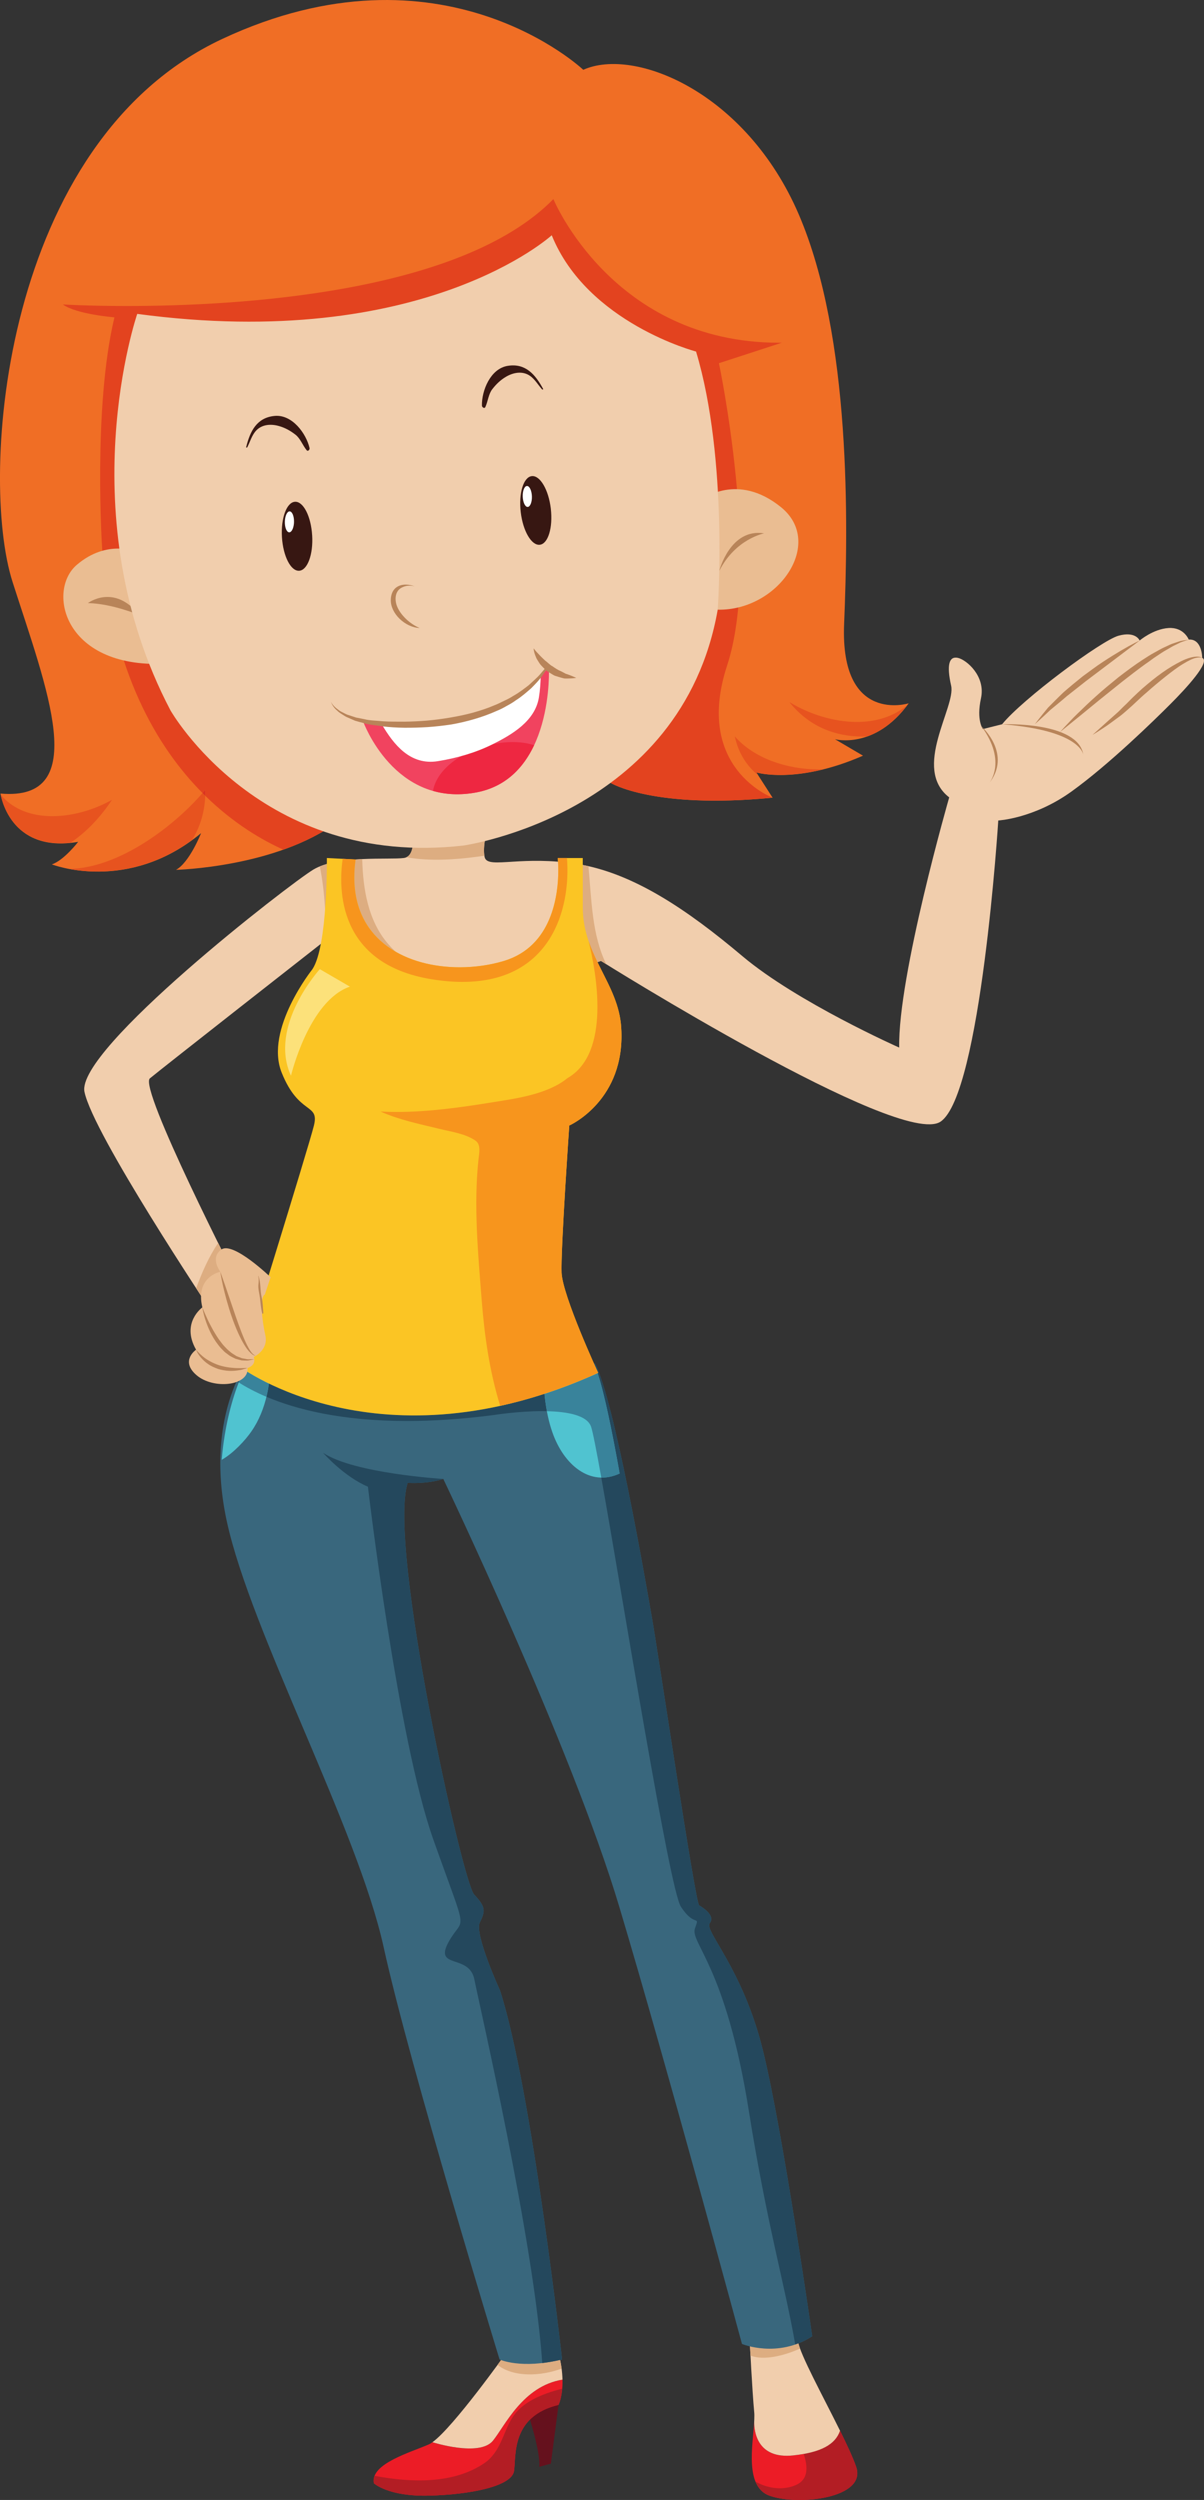 <?xml version="1.0" encoding="UTF-8" standalone="no"?>
<!-- Created with Inkscape (http://www.inkscape.org/) -->

<svg
   width="83.166mm"
   height="172.617mm"
   viewBox="0 0 83.166 172.617"
   version="1.1"
   id="svg1"
   inkscape:version="1.4.2 (f4327f4, 2025-05-13)"
   sodipodi:docname="girl7.svg"
   xmlns:inkscape="http://www.inkscape.org/namespaces/inkscape"
   xmlns:sodipodi="http://sodipodi.sourceforge.net/DTD/sodipodi-0.dtd"
   xmlns="http://www.w3.org/2000/svg"
   xmlns:svg="http://www.w3.org/2000/svg">
  <rect x="0" y="0" width="83.166" height="172.617" fill="#333333" stroke="none"/>
  <sodipodi:namedview
     id="namedview1"
     pagecolor="#ffffff"
     bordercolor="#000000"
     borderopacity="0.25"
     inkscape:showpageshadow="2"
     inkscape:pageopacity="0.0"
     inkscape:pagecheckerboard="0"
     inkscape:deskcolor="#d1d1d1"
     inkscape:document-units="mm"
     inkscape:zoom="1.2275954"
     inkscape:cx="200.39176"
     inkscape:cy="233.79038"
     inkscape:window-width="2880"
     inkscape:window-height="1676"
     inkscape:window-x="-12"
     inkscape:window-y="-12"
     inkscape:window-maximized="1"
     inkscape:current-layer="layer1" />
  <defs
     id="defs1">
    <clipPath
       clipPathUnits="userSpaceOnUse"
       id="clipPath119">
      <path
         d="m 2429.58,8528.87 v 0 l -1.54,4.27 c 7.66,35.49 -15.79,67.53 -15.79,67.53 10.47,20.59 15.22,39.01 16.15,55.3 95.03,81.21 245.93,222.7 239.94,298.46 -6.68,84.06 -297.09,299.7 -435.14,397.71 -1.96,12.33 -3.87,24.38 -5.72,36.02 -4.67,29.42 -8.97,56.5 -12.82,80.63 v 0 c 0,0 399.66,-281.36 528.14,-436.13 0,0 44.89,-42.39 44.81,-102.96 0,-4.99 -0.32,-10.11 -0.98,-15.34 -8.76,-68.62 -357.05,-385.49 -357.05,-385.49"
         transform="translate(0,2.5000001e-4)"
         id="path119" />
    </clipPath>
    <clipPath
       clipPathUnits="userSpaceOnUse"
       id="clipPath299">
      <path
         d="m 6622.23,11070.3 c 4.28,3.8 8.4,7.9 12.38,12.2 -0.48,-0.6 -0.96,-1.2 -1.45,-1.8 -3.23,-3.4 -6.57,-6.6 -10.01,-9.8 -0.22,-0.1 -0.44,-0.3 -0.66,-0.4 l -0.26,-0.2"
         transform="translate(0,2.5000001e-4)"
         id="path299" />
    </clipPath>
    <clipPath
       clipPathUnits="userSpaceOnUse"
       id="clipPath602">
      <path
         d="m 4237.98,3522.14 c 0,0 0,0.01 0,0.02 0,-0.01 0,-0.01 0,-0.02 m 0.01,0.2 c 0,0.1 0.01,0.2 0.01,0.3 0,-0.1 -0.01,-0.2 -0.01,-0.3"
         transform="translate(0,2.5000001e-4)"
         id="path602" />
    </clipPath>
  </defs>
  <g
     inkscape:label="图层 1"
     inkscape:groupmode="layer"
     id="layer1"
     transform="translate(-51.594,-276.489)">
    <path
       id="path614"
       d="m 88.049,443.072 c 0,0 0.887,2.674 0.798,3.743 l 0.797,-0.215 0.531,-4.06 -2.126,0.533"
       style="fill:#65111d;fill-opacity:1;fill-rule:nonzero;stroke:none;stroke-width:0.035" />
    <path
       id="path615"
       d="m 85.642,445.016 c -0.929,1.14 -4.177,0.102 -4.177,0.102 -0.086,0.064 -0.167,0.113 -0.237,0.145 -1.24,0.55 -4.076,1.337 -3.81,2.688 0,0 0.975,0.928 3.81,0.857 2.834,-0.071 5.727,-0.642 5.876,-1.711 0.147,-1.069 -0.207,-3.775 3.071,-4.558 0,0 0.301,-0.593 0.273,-1.743 -2.749,0.445 -3.988,3.217 -4.806,4.219"
       style="fill:#ec1c26;fill-opacity:1;fill-rule:nonzero;stroke:none;stroke-width:0.035" />
    <path
       id="path616"
       d="m 86.962,443.453 c -0.618,1.002 -0.794,2.35 -1.911,3.111 -2.121,1.439 -5.009,1.362 -7.58,0.875 -0.064,0.162 -0.089,0.332 -0.053,0.512 0,0 0.975,0.928 3.81,0.857 2.834,-0.071 5.727,-0.642 5.876,-1.711 0.147,-1.069 -0.207,-3.775 3.071,-4.558 0,0 0.188,-0.381 0.251,-1.115 -1.415,0.356 -2.792,0.931 -3.464,2.028"
       style="fill:#b31d24;fill-opacity:1;fill-rule:nonzero;stroke:none;stroke-width:0.035" />
    <path
       id="path617"
       d="m 86.545,438.976 c 0,0 -3.626,5.101 -5.08,6.142 0,0 3.248,1.037 4.177,-0.102 0.818,-1.002 2.057,-3.775 4.806,-4.219 -0.012,-0.504 -0.085,-1.108 -0.273,-1.82 H 86.545"
       style="fill:#f1cead;fill-opacity:1;fill-rule:nonzero;stroke:none;stroke-width:0.035" />
    <path
       id="path618"
       d="m 90.387,440.035 c -0.043,-0.321 -0.109,-0.674 -0.211,-1.058 H 86.545 c 0,0 -0.225,0.314 -0.583,0.801 1.099,0.868 2.959,0.797 4.425,0.258"
       style="fill:#ddad81;fill-opacity:1;fill-rule:nonzero;stroke:none;stroke-width:0.035" />
    <path
       id="path619"
       d="m 109.619,444.324 c -0.32,0.949 -1.319,1.503 -3.227,1.704 -2.517,0.272 -2.708,-1.672 -2.704,-2.321 -0.096,1.655 -0.661,4.491 1.064,5.105 1.994,0.709 6.732,0.176 5.98,-1.997 -0.218,-0.635 -0.633,-1.521 -1.113,-2.491"
       style="fill:#ec1c26;fill-opacity:1;fill-rule:nonzero;stroke:none;stroke-width:0.035" />
    <path
       id="path620"
       d="m 110.732,446.815 c -0.218,-0.635 -0.633,-1.521 -1.113,-2.491 -0.276,0.819 -1.064,1.344 -2.506,1.602 0.257,0.829 0.398,1.774 -0.611,2.177 -0.92,0.367 -1.92,0.183 -2.715,-0.258 0.186,0.445 0.484,0.794 0.966,0.967 1.994,0.709 6.732,0.176 5.98,-1.997"
       style="fill:#b31d24;fill-opacity:1;fill-rule:nonzero;stroke:none;stroke-width:0.035" />
    <path
       id="path621"
       d="m 106.392,446.028 c 1.907,-0.201 2.907,-0.755 3.227,-1.704 -1.17,-2.367 -2.747,-5.239 -2.908,-6.17 -0.229,-1.316 -0.229,-1.316 -0.229,-1.316 l -3.101,1.281 c 0,0 0.176,3.528 0.309,4.918 0.015,0.134 0.013,0.293 0.007,0.466 v -0.003 0.011 c -0.001,0.063 -0.004,0.127 -0.008,0.197 -0.004,0.649 0.187,2.589 2.704,2.321"
       style="fill:#f1cead;fill-opacity:1;fill-rule:nonzero;stroke:none;stroke-width:0.035" />
    <path
       id="path622"
       d="m 106.856,438.652 c -0.072,-0.201 -0.122,-0.37 -0.145,-0.497 -0.229,-1.316 -0.229,-1.316 -0.229,-1.316 l -3.101,1.281 c 0,0 0.02,0.416 0.055,1.016 0.895,0.36 2.31,0.018 3.421,-0.483"
       style="fill:#ddad81;fill-opacity:1;fill-rule:nonzero;stroke:none;stroke-width:0.035" />
    <path
       id="path623"
       d="m 69.058,369.951 c 0,0 -3.456,3.954 -1.794,11.597 1.661,7.641 9.036,21.213 10.831,29.39 1.792,8.174 8.006,28.466 8.006,28.466 0,0 1.462,0.695 4.319,0 0,0 -2.092,-18.687 -4.286,-25.474 0,0 -1.793,-3.902 -1.395,-4.703 0.399,-0.801 0.399,-1.079 -0.398,-1.93 -0.798,-0.847 -5.981,-24.094 -4.586,-28.422 0,0 1.264,0.107 2.459,-0.268 0,0 8.837,18.435 12.16,29.551 3.322,11.116 8.472,30.177 8.472,30.177 0,0 2.457,1.016 4.851,-0.533 0,0 -2.028,-14.199 -3.424,-19.812 -1.395,-5.609 -4.052,-8.174 -3.653,-8.707 0.398,-0.536 -0.466,-1.072 -0.732,-1.231 -0.266,-0.159 -2.79,-17.154 -3.255,-19.825 -0.465,-2.673 -2.623,-15.088 -3.938,-17.594 l -23.635,-0.682"
       style="fill:#39677d;fill-opacity:1;fill-rule:nonzero;stroke:none;stroke-width:0.035" />
    <path
       id="path624"
       d="m 89.749,375.385 c 0.78,2.244 2.602,3.792 4.649,2.846 -0.599,-3.351 -1.212,-6.261 -1.705,-7.431 l -3.598,-0.13 c 0.028,1.598 0.134,3.218 0.653,4.715"
       style="fill:#50c3d0;fill-opacity:1;fill-rule:nonzero;stroke:none;stroke-width:0.035" />
    <path
       id="path625"
       d="m 68.95,375.339 c 1.064,-1.522 1.39,-3.501 1.31,-5.346 l -1.203,-0.042 c 0,0 -1.737,2.495 -2.15,7.338 0.838,-0.481 1.633,-1.365 2.043,-1.949"
       style="fill:#50c3d0;fill-opacity:1;fill-rule:nonzero;stroke:none;stroke-width:0.035" />
    <path
       id="path626"
       d="m 106.524,438.366 c -0.677,-3.944 -1.98,-8.403 -3.203,-16.118 -1.595,-10.047 -4.076,-11.613 -3.721,-12.612 0.354,-0.995 0,0 -0.975,-1.496 -0.794,-1.221 -4.002,-21.283 -5.497,-29.627 0.016,3.5e-4 0.032,7e-4 0.048,7e-4 0.393,0 0.803,-0.089 1.222,-0.283 -0.526,-2.947 -1.065,-5.553 -1.522,-6.935 0.012,-0.005 0.023,-0.01 0.035,-0.016 v 0 0 0 c 0,0 -0.08,-0.174 -0.213,-0.468 -0.002,-0.004 -0.004,-0.008 -0.005,-0.013 h -3.52e-4 c -0.024,-0.053 -0.049,-0.109 -0.075,-0.169 l 0.076,0.002 c 1.315,2.506 3.473,14.921 3.938,17.594 0.465,2.671 2.989,19.666 3.255,19.825 0.218,0.131 0.835,0.512 0.835,0.942 0,0.095 -0.031,0.191 -0.103,0.289 -0.027,0.035 -0.04,0.081 -0.04,0.138 -0.001,0.758 2.394,3.344 3.694,8.569 1.395,5.613 3.424,19.812 3.424,19.812 v 0 c -0.394,0.251 -0.788,0.434 -1.172,0.564 m -26.817,-63.759 c -4.537,0 -7.659,-0.803 -9.707,-1.67 0.073,-0.301 0.13,-0.607 0.172,-0.915 1.997,0.968 5.443,2.2 10.043,2.2 2.635,0 5.648,-0.404 8.986,-1.493 0.04,0.404 0.094,0.805 0.168,1.201 -0.105,-0.002 -0.21,-0.004 -0.315,-0.004 -1.686,0 -3.364,0.27 -3.364,0.27 -2.225,0.289 -4.211,0.411 -5.983,0.411 m -11.623,-2.664 c -0.048,-0.03 -0.095,-0.061 -0.14,-0.09 0.145,-0.325 0.289,-0.609 0.424,-0.852 0.027,0.018 0.056,0.038 0.089,0.059 -0.117,0.252 -0.244,0.546 -0.373,0.883"
       style="fill:#24485d;fill-opacity:1;fill-rule:nonzero;stroke:none;stroke-width:0.035" />
    <path
       id="path627"
       d="m 93.176,378.514 c -0.016,0 -0.032,-3.5e-4 -0.048,-7e-4 -0.339,-1.892 -0.59,-3.181 -0.705,-3.512 -0.274,-0.793 -1.63,-1.041 -3.053,-1.071 -0.074,-0.397 -0.128,-0.798 -0.168,-1.201 1.185,-0.387 2.411,-0.86 3.676,-1.432 0.457,1.381 0.995,3.987 1.522,6.935 -0.419,0.194 -0.829,0.283 -1.222,0.283 m -0.477,-7.701 c -0.002,-0.004 -0.004,-0.008 -0.006,-0.013 h 3.52e-4 c 0.002,0.004 0.004,0.008 0.005,0.013"
       style="fill:#39839b;fill-opacity:1;fill-rule:nonzero;stroke:none;stroke-width:0.035" />
    <path
       id="path628"
       d="m 70,372.937 c -0.792,-0.336 -1.425,-0.681 -1.916,-0.993 0.129,-0.337 0.256,-0.631 0.373,-0.883 0.309,0.204 0.888,0.56 1.715,0.961 -0.042,0.308 -0.099,0.614 -0.172,0.915"
       style="fill:#39839b;fill-opacity:1;fill-rule:nonzero;stroke:none;stroke-width:0.035" />
    <path
       id="path629"
       d="m 89.051,439.65 c -0.602,-8.583 -4.35,-24.751 -4.689,-26.479 -0.354,-1.81 -2.835,-0.684 -1.773,-2.607 1.064,-1.923 1.419,-0.071 -1.062,-7.056 -2.48,-6.981 -4.518,-24.365 -4.518,-24.365 -1.683,-0.714 -3.1,-2.343 -3.1,-2.343 2.125,1.433 8.304,1.807 8.304,1.807 -0.761,0.238 -1.549,0.282 -2.022,0.282 -0.27,0 -0.437,-0.014 -0.437,-0.014 -0.164,0.509 -0.237,1.281 -0.237,2.246 0.001,7.243 4.119,25.428 4.823,26.176 0.467,0.497 0.66,0.801 0.66,1.125 -3.52e-4,0.229 -0.097,0.473 -0.262,0.804 -0.04,0.081 -0.058,0.191 -0.058,0.325 -7.06e-4,1.217 1.453,4.378 1.453,4.378 2.194,6.787 4.286,25.474 4.286,25.474 v 0 c -0.5,0.12 -0.955,0.198 -1.368,0.247"
       style="fill:#24485d;fill-opacity:1;fill-rule:nonzero;stroke:none;stroke-width:0.035" />
    <path
       id="path630"
       d="m 80.02,333.473 c 0,0 0.466,2.126 -0.531,2.259 -0.998,0.132 -4.585,-0.2 -6.246,0.797 -1.661,0.997 -16.412,12.426 -15.814,15.35 0.598,2.922 8.639,14.948 8.705,15.082 0.066,0.132 1.927,-1.86 1.927,-1.86 0,0 -6.911,-13.488 -6.113,-14.153 0.797,-0.665 11.827,-9.302 11.827,-9.302 0,0 7.639,5.049 19.333,1.196 0,0 20.665,12.957 23.452,11.096 2.794,-1.861 3.99,-20.796 3.99,-20.796 0,0 2.459,-0.133 5.048,-1.994 2.593,-1.86 5.782,-4.982 6.844,-6.047 1.062,-1.063 2.79,-2.924 2.194,-3.188 0,0 0,-1.329 -0.931,-1.263 0,0 -0.332,-0.865 -1.393,-0.798 -1.065,0.067 -1.997,0.864 -1.997,0.864 0,0 -0.265,-0.664 -1.46,-0.332 -1.196,0.332 -6.643,4.385 -8.04,6.113 l -1.326,0.331 c 0,0 -0.466,-0.597 -0.134,-2.125 0.332,-1.528 -0.998,-2.657 -1.595,-2.79 -0.6,-0.133 -0.797,0.465 -0.466,1.926 0.332,1.462 -2.723,5.714 -0.134,7.708 0,0 -3.556,12.349 -3.454,17.275 0,0 -7.044,-3.123 -10.83,-6.312 -3.786,-3.189 -7.574,-5.78 -11.494,-6.378 -1.811,-0.277 -3.253,-0.213 -4.3,-0.149 -1.221,0.074 -1.905,0.148 -2.013,-0.316 -0.2,-0.864 0.333,-2.458 0.333,-2.458 l -5.383,0.266"
       style="fill:#f1cead;fill-opacity:1;fill-rule:nonzero;stroke:none;stroke-width:0.035" />
    <path
       id="path631"
       d="m 65.144,365.442 c 0.596,0.912 0.976,1.488 0.991,1.518 0.066,0.132 1.927,-1.86 1.927,-1.86 0,0 -0.588,-1.15 -1.4,-2.788 -0.644,0.958 -1.119,2.033 -1.518,3.129"
       style="fill:#ddad81;fill-opacity:1;fill-rule:nonzero;stroke:none;stroke-width:0.035" />
    <path
       id="path632"
       d="m 78.409,341.672 c -1.395,-1.612 -1.739,-3.793 -1.795,-5.862 -1.028,0.049 -2.113,0.174 -2.928,0.505 0.366,1.815 0.431,3.671 0.413,5.524 1.057,0.601 4.687,2.404 10.118,2.45 -2.216,-0.147 -4.308,-0.883 -5.808,-2.617"
       style="fill:#ddad81;fill-opacity:1;fill-rule:nonzero;stroke:none;stroke-width:0.035" />
    <path
       id="path633"
       d="m 92.241,336.298 c -0.286,-0.066 -0.57,-0.122 -0.858,-0.167 l -0.061,-0.009 c -0.112,1.879 -0.185,3.815 -1.091,5.421 -0.906,1.605 -2.407,2.445 -4.13,2.691 2.122,-0.139 4.468,-0.556 7.009,-1.393 0,0 0.128,0.08 0.361,0.225 -0.992,-2.021 -1.014,-4.427 -1.229,-6.768"
       style="fill:#ddad81;fill-opacity:1;fill-rule:nonzero;stroke:none;stroke-width:0.035" />
    <path
       id="path634"
       d="m 79.666,335.681 c 1.625,0.293 3.451,0.155 4.854,-0.032 0.176,-0.024 0.355,-0.047 0.534,-0.074 -0.146,-0.879 0.349,-2.368 0.349,-2.368 l -5.383,0.266 c 0,0 0.406,1.854 -0.355,2.207"
       style="fill:#ddad81;fill-opacity:1;fill-rule:nonzero;stroke:none;stroke-width:0.035" />
    <path
       id="path635"
       d="m 73.177,343.408 c 0,0 -3.322,4.151 -2.127,7.141 1.197,2.991 2.625,2.07 2.226,3.665 -0.399,1.594 -5.081,16.667 -5.081,16.667 0,0 9.633,7.243 24.716,0.4 0,0 -2.46,-5.317 -2.525,-6.911 -0.066,-1.593 0.531,-10.165 0.531,-10.165 0,0 3.92,-1.729 3.587,-6.777 -0.2,-3.054 -2.656,-4.917 -2.656,-8.306 0,-3.388 0,-3.388 0,-3.388 h -1.729 c 0,0 0.694,5.781 -3.721,7.109 -4.414,1.327 -11.183,-0.194 -10.243,-7.008 l -1.983,-0.102 c 0,0 0.068,6.069 -0.996,7.675"
       style="fill:#fbc524;fill-opacity:1;fill-rule:nonzero;stroke:none;stroke-width:0.035" />
    <path
       id="path636"
       d="m 119.884,330.617 c 0,0 1.33,-1.476 -0.497,-3.978 0,0 2.163,1.917 0.497,3.978"
       style="fill:#b88459;fill-opacity:1;fill-rule:nonzero;stroke:none;stroke-width:0.035" />
    <path
       id="path637"
       d="m 120.816,326.498 c 0,0 5.285,-0.223 5.613,2.13 0,0 -0.099,-1.699 -5.613,-2.13"
       style="fill:#b88459;fill-opacity:1;fill-rule:nonzero;stroke:none;stroke-width:0.035" />
    <path
       id="path638"
       d="m 127.063,327.228 c 0,0 0.437,-0.394 1.097,-0.986 0.166,-0.145 0.346,-0.305 0.533,-0.473 0.194,-0.163 0.367,-0.361 0.564,-0.545 0.198,-0.178 0.395,-0.398 0.607,-0.601 0.212,-0.205 0.43,-0.405 0.649,-0.604 0.448,-0.389 0.91,-0.766 1.365,-1.087 0.455,-0.325 0.91,-0.589 1.312,-0.79 0.402,-0.203 0.776,-0.303 1.044,-0.315 0.272,-0.018 0.402,0.095 0.402,0.086 0,0 -0.035,-0.009 -0.106,-0.026 -0.067,-0.006 -0.166,-0.008 -0.289,0.018 -0.247,0.043 -0.572,0.21 -0.942,0.435 -0.374,0.223 -0.78,0.536 -1.21,0.874 -0.427,0.341 -0.875,0.715 -1.312,1.105 -0.455,0.38 -0.843,0.789 -1.277,1.16 -0.212,0.185 -0.416,0.369 -0.621,0.513 -0.208,0.151 -0.402,0.296 -0.582,0.427 -0.353,0.264 -0.677,0.453 -0.889,0.599 -0.219,0.139 -0.346,0.212 -0.346,0.212"
       style="fill:#b88459;fill-opacity:1;fill-rule:nonzero;stroke:none;stroke-width:0.035" />
    <path
       id="path639"
       d="m 124.823,327.027 c 0,0 0.113,-0.132 0.318,-0.353 0.212,-0.217 0.497,-0.54 0.871,-0.9 0.374,-0.36 0.804,-0.784 1.291,-1.215 0.48,-0.435 1.016,-0.875 1.552,-1.31 0.55,-0.423 1.104,-0.837 1.651,-1.193 0.275,-0.176 0.536,-0.351 0.801,-0.492 0.265,-0.141 0.504,-0.29 0.744,-0.395 0.236,-0.11 0.448,-0.22 0.656,-0.279 0.205,-0.061 0.374,-0.137 0.526,-0.162 0.303,-0.048 0.473,-0.075 0.473,-0.075 0,0 -0.162,0.055 -0.448,0.149 -0.141,0.044 -0.3,0.139 -0.49,0.226 -0.191,0.081 -0.385,0.22 -0.61,0.34 -0.226,0.119 -0.452,0.286 -0.699,0.444 -0.243,0.157 -0.487,0.355 -0.755,0.533 -0.519,0.377 -1.062,0.793 -1.602,1.217 -0.536,0.431 -1.072,0.86 -1.573,1.263 -0.501,0.409 -0.967,0.79 -1.365,1.117 -0.804,0.652 -1.341,1.087 -1.341,1.087"
       style="fill:#b88459;fill-opacity:1;fill-rule:nonzero;stroke:none;stroke-width:0.035" />
    <path
       id="path640"
       d="m 130.316,320.717 c 0,0 -1.852,1.398 -3.704,2.795 -0.448,0.357 -0.907,0.714 -1.33,1.048 -0.406,0.355 -0.804,0.67 -1.136,0.949 -0.624,0.597 -1.069,0.983 -1.069,0.983 0,0 0.346,-0.467 0.91,-1.143 0.31,-0.307 0.667,-0.676 1.065,-1.054 0.413,-0.362 0.864,-0.734 1.319,-1.098 0.473,-0.341 0.935,-0.701 1.393,-0.997 0.455,-0.303 0.893,-0.569 1.266,-0.792 0.755,-0.446 1.284,-0.691 1.284,-0.691"
       style="fill:#b88459;fill-opacity:1;fill-rule:nonzero;stroke:none;stroke-width:0.035" />
    <path
       id="path641"
       d="m 70.286,364.679 c 0,0 -2.583,-2.49 -3.399,-1.915 -0.818,0.574 -0.074,1.537 -0.074,1.537 0,0 -1.742,0.333 -1.242,2.46 0,0 -1.496,1.064 -0.433,2.922 0,0 -1.129,0.766 0.034,1.761 1.163,0.997 3.621,0.743 3.522,-0.497 0,0 0.631,-0.167 0.431,-0.765 0,0 1.03,-0.465 0.797,-1.495 -0.232,-1.029 -0.403,-2.638 -0.034,-2.814 l 0.399,-1.194"
       style="fill:#eabd92;fill-opacity:1;fill-rule:nonzero;stroke:none;stroke-width:0.035" />
    <path
       id="path642"
       d="m 69.669,366.07 c -0.115,-0.479 -0.05,-1.029 -0.228,-1.483 l -0.014,0.007 c 0.061,0.214 0.032,0.409 0.014,0.624 -0.022,0.277 0.075,0.613 0.11,0.89 0.043,0.363 0.063,0.718 0.158,1.069 0.013,0.045 0.076,0.014 0.074,-0.025 -0.031,-0.359 -0.029,-0.729 -0.113,-1.081"
       style="fill:#b88459;fill-opacity:1;fill-rule:nonzero;stroke:none;stroke-width:0.035" />
    <path
       id="path643"
       d="m 66.813,364.302 c 0,0 0.138,0.379 0.334,0.948 0.195,0.567 0.454,1.324 0.71,2.08 0.265,0.754 0.534,1.503 0.8,2.033 0.135,0.264 0.262,0.477 0.385,0.594 0.12,0.124 0.226,0.145 0.226,0.145 0,0 -0.026,-0.005 -0.072,-0.013 -0.045,-0.01 -0.117,-0.034 -0.186,-0.092 -0.147,-0.107 -0.323,-0.3 -0.483,-0.558 -0.331,-0.516 -0.659,-1.26 -0.921,-2.021 -0.266,-0.76 -0.469,-1.54 -0.605,-2.128 -0.132,-0.589 -0.19,-0.989 -0.19,-0.989"
       style="fill:#b88459;fill-opacity:1;fill-rule:nonzero;stroke:none;stroke-width:0.035" />
    <path
       id="path644"
       d="m 65.57,366.761 c 0,0 0.128,0.326 0.347,0.798 0.104,0.237 0.252,0.502 0.403,0.784 0.164,0.276 0.337,0.573 0.551,0.836 0.098,0.138 0.21,0.262 0.327,0.379 0.11,0.127 0.241,0.218 0.359,0.325 0.124,0.092 0.255,0.163 0.376,0.244 0.133,0.051 0.261,0.102 0.376,0.146 0.126,0.018 0.239,0.042 0.342,0.063 0.103,0.021 0.194,0 0.269,0.005 0.153,-10e-4 0.24,-10e-4 0.24,-10e-4 0,0 -0.085,0.019 -0.234,0.053 -0.077,0.009 -0.169,0.044 -0.278,0.042 -0.108,-0.003 -0.232,-0.005 -0.369,-0.015 -0.132,-0.031 -0.272,-0.073 -0.425,-0.116 -0.137,-0.071 -0.292,-0.133 -0.433,-0.231 -0.131,-0.107 -0.288,-0.196 -0.403,-0.331 -0.129,-0.124 -0.252,-0.256 -0.358,-0.401 -0.443,-0.565 -0.719,-1.227 -0.881,-1.726 -0.164,-0.503 -0.208,-0.852 -0.208,-0.852"
       style="fill:#b88459;fill-opacity:1;fill-rule:nonzero;stroke:none;stroke-width:0.035" />
    <path
       id="path645"
       d="m 65.137,369.683 c 0,0 0.157,0.206 0.44,0.443 0.279,0.242 0.705,0.485 1.163,0.635 0.23,0.071 0.467,0.119 0.694,0.151 0.227,0.023 0.443,0.048 0.63,0.042 0.187,0.009 0.341,-0.005 0.453,-0.006 0.111,-10e-4 0.176,-10e-4 0.176,-10e-4 0,0 -0.061,0.018 -0.168,0.051 -0.107,0.024 -0.258,0.09 -0.45,0.105 -0.191,0.031 -0.418,0.051 -0.662,0.041 -0.243,-0.011 -0.502,-0.059 -0.753,-0.131 -0.246,-0.092 -0.491,-0.193 -0.69,-0.339 -0.207,-0.133 -0.367,-0.3 -0.496,-0.444 -0.256,-0.297 -0.337,-0.548 -0.337,-0.548"
       style="fill:#b88459;fill-opacity:1;fill-rule:nonzero;stroke:none;stroke-width:0.035" />
    <path
       id="path646"
       d="m 94.504,347.427 c -0.075,-1.144 -0.466,-2.122 -0.927,-3.074 0.461,0.953 0.853,1.93 0.927,3.074"
       style="fill:#fbc524;fill-opacity:1;fill-rule:nonzero;stroke:none;stroke-width:0.035" />
    <path
       id="path647"
       d="m 86.144,373.558 c -0.734,-2.376 -1.084,-4.82 -1.28,-7.329 -0.248,-3.188 -0.561,-6.524 -0.216,-9.712 0.043,-0.392 0.189,-0.996 -0.217,-1.274 -0.708,-0.485 -1.686,-0.612 -2.505,-0.814 -1.28,-0.314 -2.756,-0.611 -4.047,-1.19 0.37,0.019 0.74,0.028 1.111,0.028 2.223,0 4.437,-0.314 6.683,-0.677 1.563,-0.25 3.758,-0.548 5.11,-1.654 3.031,-1.725 2.008,-7.292 1.465,-9.48 0.351,1.034 0.874,1.952 1.33,2.895 0.461,0.953 0.852,1.93 0.927,3.074 v 0 c 0.014,0.207 0.02,0.409 0.02,0.605 -0.001,4.583 -3.607,6.173 -3.607,6.173 0,0 -0.535,7.691 -0.536,9.857 0,0.12 0.001,0.224 0.005,0.308 0.065,1.594 2.525,6.911 2.525,6.911 v 0 c -2.401,1.089 -4.661,1.817 -6.768,2.278"
       style="fill:#f7951d;fill-opacity:1;fill-rule:nonzero;stroke:none;stroke-width:0.035" />
    <path
       id="path648"
       d="m 92.007,340.569 -0.002,-0.006 0.002,0.006"
       style="fill:#e34949;fill-opacity:1;fill-rule:nonzero;stroke:none;stroke-width:0.035" />
    <path
       id="path649"
       d="m 83.549,344.288 c -0.658,0 -1.371,-0.059 -2.142,-0.184 -6.496,-1.055 -6.44,-6.227 -6.142,-8.315 l 0.891,0.045 c -0.06,0.435 -0.089,0.847 -0.089,1.239 0.001,4.444 3.695,6.205 7.281,6.205 1.059,-3.5e-4 2.108,-0.154 3.05,-0.437 3.358,-1.01 3.76,-4.597 3.76,-6.257 0,-0.522 -0.04,-0.853 -0.04,-0.853 h 0.638 c 0.283,3.543 -1.119,8.555 -7.209,8.555"
       style="fill:#f7951d;fill-opacity:1;fill-rule:nonzero;stroke:none;stroke-width:0.035" />
    <path
       id="path650"
       d="m 91.881,281.307 c 0,0 -9.75,-9.24 -24.94,-2.127 -15.188,7.112 -16.823,30.184 -14.478,37.495 2.341,7.312 5.487,15.159 -0.833,14.607 0,0 0.568,4.169 5.364,3.334 0,0 -0.975,1.272 -1.816,1.558 0,0 5.251,2.047 10.307,-2.16 0,0 -0.804,2.037 -1.735,2.535 0,0 6.908,-0.158 11.183,-3.327 l 18.835,-2.677 c 0,0 2.935,1.826 11.193,1.024 l -1.12,-1.744 c 0,0 2.776,0.848 7.365,-1.158 l -1.934,-1.135 c 0,0 2.763,0.742 5.091,-2.481 0,0 -4.745,1.48 -4.462,-5.465 0.285,-6.943 0.5,-19.829 -3.127,-28.281 -3.63,-8.454 -11.351,-11.589 -14.893,-9.995"
       style="fill:#f06e25;fill-opacity:1;fill-rule:nonzero;stroke:none;stroke-width:0.035" />
    <path
       id="path651"
       d="m 55.795,334.714 c -3.353,-3.6e-4 -4.05,-2.835 -4.148,-3.345 0.878,1.046 2.179,1.475 3.563,1.475 1.405,0 2.896,-0.442 4.121,-1.129 -0.794,1.191 -1.749,2.218 -2.871,2.965 -0.232,0.024 -0.454,0.035 -0.665,0.035"
       style="fill:#e7531f;fill-opacity:1;fill-rule:nonzero;stroke:none;stroke-width:0.035" />
    <path
       id="path652"
       d="m 111.192,327.347 c -1.953,0 -3.73,-0.71 -5.075,-2.382 1.381,0.837 3.063,1.373 4.661,1.373 1.279,0 2.5,-0.343 3.473,-1.15 -0.935,1.236 -1.926,1.857 -2.78,2.154 -0.092,0.003 -0.187,0.005 -0.279,0.005"
       style="fill:#e7531f;fill-opacity:1;fill-rule:nonzero;stroke:none;stroke-width:0.035" />
    <path
       id="path653"
       d="m 103.97,330.023 c -7.1e-4,-7e-4 -0.001,-0.001 -0.002,-0.001 l -0.128,-0.199 v 0 0 l 0.13,0.201"
       style="fill:#f5ac7b;fill-opacity:1;fill-rule:nonzero;stroke:none;stroke-width:0.035" />
    <path
       id="path654"
       d="m 103.968,330.022 c -0.794,-0.645 -1.372,-1.536 -1.618,-2.689 1.305,1.504 3.581,2.28 5.778,2.28 0.11,0 0.22,-0.002 0.329,-0.006 -1.215,0.301 -2.218,0.389 -2.975,0.389 -1.06,0 -1.638,-0.173 -1.643,-0.174 v 0 l 0.128,0.199"
       style="fill:#e7531f;fill-opacity:1;fill-rule:nonzero;stroke:none;stroke-width:0.035" />
    <path
       id="path655"
       d="m 58.336,336.667 c -0.78,0 -1.453,-0.084 -1.975,-0.184 3.342,-0.034 7.104,-2.801 9.223,-5.234 0.062,0.063 0.125,0.125 0.187,0.186 -0.044,1.159 -0.361,2.164 -0.905,3.043 -2.372,1.741 -4.733,2.189 -6.53,2.189"
       style="fill:#e7531f;fill-opacity:1;fill-rule:nonzero;stroke:none;stroke-width:0.035" />
    <path
       id="path656"
       d="m 71.165,335.155 c -1.374,-0.615 -3.381,-1.747 -5.394,-3.72 0.005,-0.135 0.006,-0.272 0.004,-0.411 -0.062,0.074 -0.126,0.149 -0.191,0.224 -3.127,-3.146 -6.219,-8.344 -6.929,-16.804 0,0 -0.658,-9.755 0.843,-16.043 0,0 -2.639,-0.212 -3.561,-0.89 0,0 1.718,0.107 4.414,0.107 7.626,0 23.064,-0.853 29.468,-7.382 0,0 4.096,9.918 15.593,9.918 0.061,0 0.123,0 0.185,-7e-4 l -4.342,1.414 c 0,0 2.899,13.753 0.567,20.863 -2.33,7.109 3.139,9.136 3.139,9.136 -1.487,0.144 -2.801,0.204 -3.957,0.204 -5.262,0 -7.235,-1.227 -7.235,-1.227 l -18.835,2.677 v 0 c -1.131,0.837 -2.445,1.462 -3.768,1.934"
       style="fill:#e3431f;fill-opacity:1;fill-rule:nonzero;stroke:none;stroke-width:0.035" />
    <path
       id="path657"
       d="m 65.771,331.435 c -0.062,-0.061 -0.125,-0.123 -0.187,-0.186 0.065,-0.075 0.129,-0.15 0.191,-0.224 0.003,0.139 0.001,0.276 -0.004,0.411"
       style="fill:#da3322;fill-opacity:1;fill-rule:nonzero;stroke:none;stroke-width:0.035" />
    <path
       id="path658"
       d="m 61.046,314.597 c 0,0 -2.024,-0.912 -4.142,0.888 -2.12,1.801 -0.899,7.319 6.41,6.815 l -2.267,-7.703"
       style="fill:#eabd92;fill-opacity:1;fill-rule:nonzero;stroke:none;stroke-width:0.035" />
    <path
       id="path659"
       d="m 100.097,310.971 c 0,0 2.436,-1.905 5.451,0.543 3.017,2.452 -0.156,7.15 -4.379,7.073 l -1.072,-7.616"
       style="fill:#eabd92;fill-opacity:1;fill-rule:nonzero;stroke:none;stroke-width:0.035" />
    <path
       id="path660"
       d="m 57.667,318.132 c 0,0 1.8,-1.376 3.554,0.827 0,0 -1.884,-0.797 -3.554,-0.827"
       style="fill:#b88459;fill-opacity:1;fill-rule:nonzero;stroke:none;stroke-width:0.035" />
    <path
       id="path661"
       d="m 101.277,315.912 c 0,0 0.744,-2.969 3.1,-2.596 0,0 -1.982,0.377 -3.1,2.596"
       style="fill:#b88459;fill-opacity:1;fill-rule:nonzero;stroke:none;stroke-width:0.035" />
    <path
       id="path662"
       d="m 61.074,298.162 c 0,0 -4.779,13.916 2.296,27.378 0,0 6.213,10.94 20.245,9.33 0,0 15.065,-2.128 17.555,-16.284 0,0 0.755,-10.335 -1.496,-17.823 0,0 -7.515,-1.965 -9.969,-8.031 0,0 -8.837,8.094 -28.63,5.43"
       style="fill:#f1cead;fill-opacity:1;fill-rule:nonzero;stroke:none;stroke-width:0.035" />
    <path
       id="path663"
       d="m 73.157,313.455 c 0.081,1.314 -0.323,2.411 -0.899,2.443 -0.577,0.037 -1.107,-1.002 -1.189,-2.318 -0.079,-1.316 0.324,-2.41 0.901,-2.444 0.577,-0.036 1.107,1.003 1.186,2.319"
       style="fill:#371712;fill-opacity:1;fill-rule:nonzero;stroke:none;stroke-width:0.035" />
    <path
       id="path664"
       d="m 71.904,312.528 c -0.009,0.399 -0.158,0.721 -0.333,0.718 -0.176,-0.006 -0.309,-0.333 -0.302,-0.73 0.009,-0.401 0.158,-0.721 0.334,-0.718 0.174,0.005 0.309,0.332 0.3,0.73"
       style="fill:#ffffff;fill-opacity:1;fill-rule:nonzero;stroke:none;stroke-width:0.035" />
    <path
       id="path665"
       d="m 89.641,311.61 c 0.153,1.308 -0.185,2.426 -0.758,2.493 -0.573,0.068 -1.163,-0.938 -1.319,-2.246 -0.153,-1.311 0.187,-2.426 0.761,-2.492 0.571,-0.068 1.162,0.937 1.317,2.246"
       style="fill:#371712;fill-opacity:1;fill-rule:nonzero;stroke:none;stroke-width:0.035" />
    <path
       id="path666"
       d="m 88.335,310.758 c 0.014,0.4 -0.119,0.729 -0.292,0.735 -0.174,0.005 -0.326,-0.313 -0.342,-0.713 -0.014,-0.399 0.116,-0.728 0.293,-0.734 0.174,-0.006 0.327,0.312 0.341,0.711"
       style="fill:#ffffff;fill-opacity:1;fill-rule:nonzero;stroke:none;stroke-width:0.035" />
    <path
       id="path667"
       d="m 70.572,305.207 c -1.244,0.111 -1.704,1.063 -1.972,2.147 -0.014,0.057 0.061,0.048 0.081,0.009 0.165,-0.327 0.264,-0.669 0.474,-0.978 0.395,-0.582 1.077,-0.654 1.689,-0.484 0.434,0.119 0.804,0.325 1.156,0.599 0.345,0.268 0.496,0.732 0.773,1.072 0.096,0.118 0.23,-0.045 0.203,-0.149 -0.235,-1.011 -1.203,-2.326 -2.406,-2.216"
       style="fill:#371712;fill-opacity:1;fill-rule:nonzero;stroke:none;stroke-width:0.035" />
    <path
       id="path668"
       d="m 86.66,301.751 c 1.233,-0.204 1.916,0.604 2.447,1.586 0.029,0.053 -0.048,0.062 -0.078,0.03 -0.242,-0.276 -0.422,-0.582 -0.702,-0.83 -0.527,-0.463 -1.206,-0.362 -1.759,-0.047 -0.39,0.225 -0.695,0.518 -0.969,0.871 -0.267,0.345 -0.296,0.833 -0.479,1.232 -0.063,0.137 -0.234,0.015 -0.238,-0.096 -0.019,-1.038 0.586,-2.551 1.778,-2.746"
       style="fill:#371712;fill-opacity:1;fill-rule:nonzero;stroke:none;stroke-width:0.035" />
    <path
       id="path669"
       d="m 76.678,326.302 c 0,0 8.062,1.635 12.831,-3.751 0,0 0.382,7.632 -5.002,8.651 -5.684,1.074 -7.83,-4.899 -7.83,-4.899"
       style="fill:#f1435f;fill-opacity:1;fill-rule:nonzero;stroke:none;stroke-width:0.035" />
    <path
       id="path670"
       d="m 81.503,331.099 c 0.868,0.247 1.864,0.318 3.004,0.103 2.05,-0.389 3.262,-1.737 3.981,-3.258 -2.462,-0.811 -6.554,0.733 -6.985,3.155"
       style="fill:#ee2741;fill-opacity:1;fill-rule:nonzero;stroke:none;stroke-width:0.035" />
    <path
       id="path671"
       d="m 81.834,329.047 c 1.294,-0.207 2.612,-0.583 3.788,-1.169 1.341,-0.668 2.924,-1.595 3.195,-3.22 0.084,-0.508 0.115,-1.016 0.129,-1.523 -3.596,3.495 -8.666,3.536 -11.001,3.333 0.853,1.458 1.996,2.879 3.889,2.579"
       style="fill:#ffffff;fill-opacity:1;fill-rule:nonzero;stroke:none;stroke-width:0.035" />
    <path
       id="path672"
       d="m 89.431,322.395 c -0.125,0.2 -0.327,0.4 -0.527,0.647 -0.213,0.251 -0.505,0.489 -0.796,0.765 -0.322,0.245 -0.665,0.516 -1.072,0.739 -0.194,0.128 -0.406,0.235 -0.625,0.336 -0.221,0.102 -0.437,0.224 -0.674,0.309 -0.464,0.201 -0.962,0.361 -1.471,0.506 -0.514,0.14 -1.042,0.249 -1.577,0.339 -0.532,0.091 -1.068,0.162 -1.601,0.209 -0.531,0.043 -1.057,0.069 -1.566,0.074 -0.502,-0.005 -1.007,0.005 -1.467,-0.026 -0.46,-0.052 -0.908,-0.044 -1.299,-0.148 -0.199,-0.038 -0.388,-0.076 -0.57,-0.112 -0.174,-0.058 -0.339,-0.112 -0.496,-0.163 -0.164,-0.041 -0.288,-0.125 -0.417,-0.185 -0.129,-0.062 -0.243,-0.126 -0.331,-0.204 -0.391,-0.273 -0.493,-0.548 -0.493,-0.548 0,0 0.017,0.067 0.076,0.183 0.064,0.113 0.165,0.281 0.356,0.436 0.086,0.091 0.196,0.169 0.322,0.246 0.127,0.076 0.255,0.178 0.415,0.237 0.157,0.068 0.323,0.14 0.5,0.218 0.181,0.058 0.377,0.103 0.579,0.158 0.403,0.131 0.855,0.149 1.329,0.231 0.478,0.061 0.967,0.088 1.494,0.096 0.521,0.005 1.057,-0.011 1.602,-0.043 0.547,-0.038 1.097,-0.1 1.649,-0.183 1.097,-0.194 2.175,-0.506 3.134,-0.937 0.243,-0.097 0.471,-0.215 0.69,-0.343 0.223,-0.119 0.435,-0.243 0.63,-0.387 0.408,-0.259 0.75,-0.561 1.064,-0.836 0.294,-0.299 0.563,-0.575 0.756,-0.852 0.183,-0.279 0.367,-0.499 0.471,-0.714 l -0.083,-0.049"
       style="fill:#b88459;fill-opacity:1;fill-rule:nonzero;stroke:none;stroke-width:0.035" />
    <path
       id="path673"
       d="m 88.452,321.258 c 0,0 0.038,0.047 0.108,0.129 0.058,0.085 0.169,0.188 0.284,0.315 0.115,0.13 0.264,0.26 0.412,0.407 0.175,0.117 0.313,0.294 0.511,0.392 0.18,0.126 0.362,0.249 0.555,0.326 0.093,0.044 0.183,0.093 0.268,0.139 0.084,0.057 0.176,0.068 0.255,0.101 0.326,0.116 0.554,0.23 0.554,0.23 0,0 -0.236,0.038 -0.613,0.042 -0.09,-0.004 -0.198,0.012 -0.3,-0.025 -0.105,-0.027 -0.217,-0.055 -0.327,-0.092 -0.108,-0.043 -0.237,-0.058 -0.342,-0.126 l -0.326,-0.198 c -0.106,-0.069 -0.208,-0.143 -0.293,-0.235 -0.091,-0.085 -0.172,-0.177 -0.253,-0.263 -0.079,-0.087 -0.131,-0.192 -0.192,-0.28 -0.059,-0.091 -0.11,-0.176 -0.141,-0.267 -0.154,-0.343 -0.16,-0.596 -0.16,-0.596"
       style="fill:#b88459;fill-opacity:1;fill-rule:nonzero;stroke:none;stroke-width:0.035" />
    <path
       id="path674"
       d="m 79.035,318.389 c -0.187,-0.44 -0.189,-1.077 0.313,-1.331 0.311,-0.161 0.606,-0.153 0.895,-0.083 -0.746,-0.279 -1.606,-0.107 -1.654,0.899 -0.045,0.977 1.006,1.948 1.995,1.978 -0.683,-0.28 -1.311,-0.893 -1.549,-1.464"
       style="fill:#b88459;fill-opacity:1;fill-rule:nonzero;stroke:none;stroke-width:0.035" />
    <path
       id="path675"
       d="m 71.694,350.767 c -1.582,-3.445 1.992,-7.359 1.992,-7.359 l 2.076,1.206 c -2.841,0.975 -4.069,6.153 -4.069,6.153"
       style="fill:#fce17a;fill-opacity:1;fill-rule:nonzero;stroke:none;stroke-width:0.035" />
  </g>
</svg>
